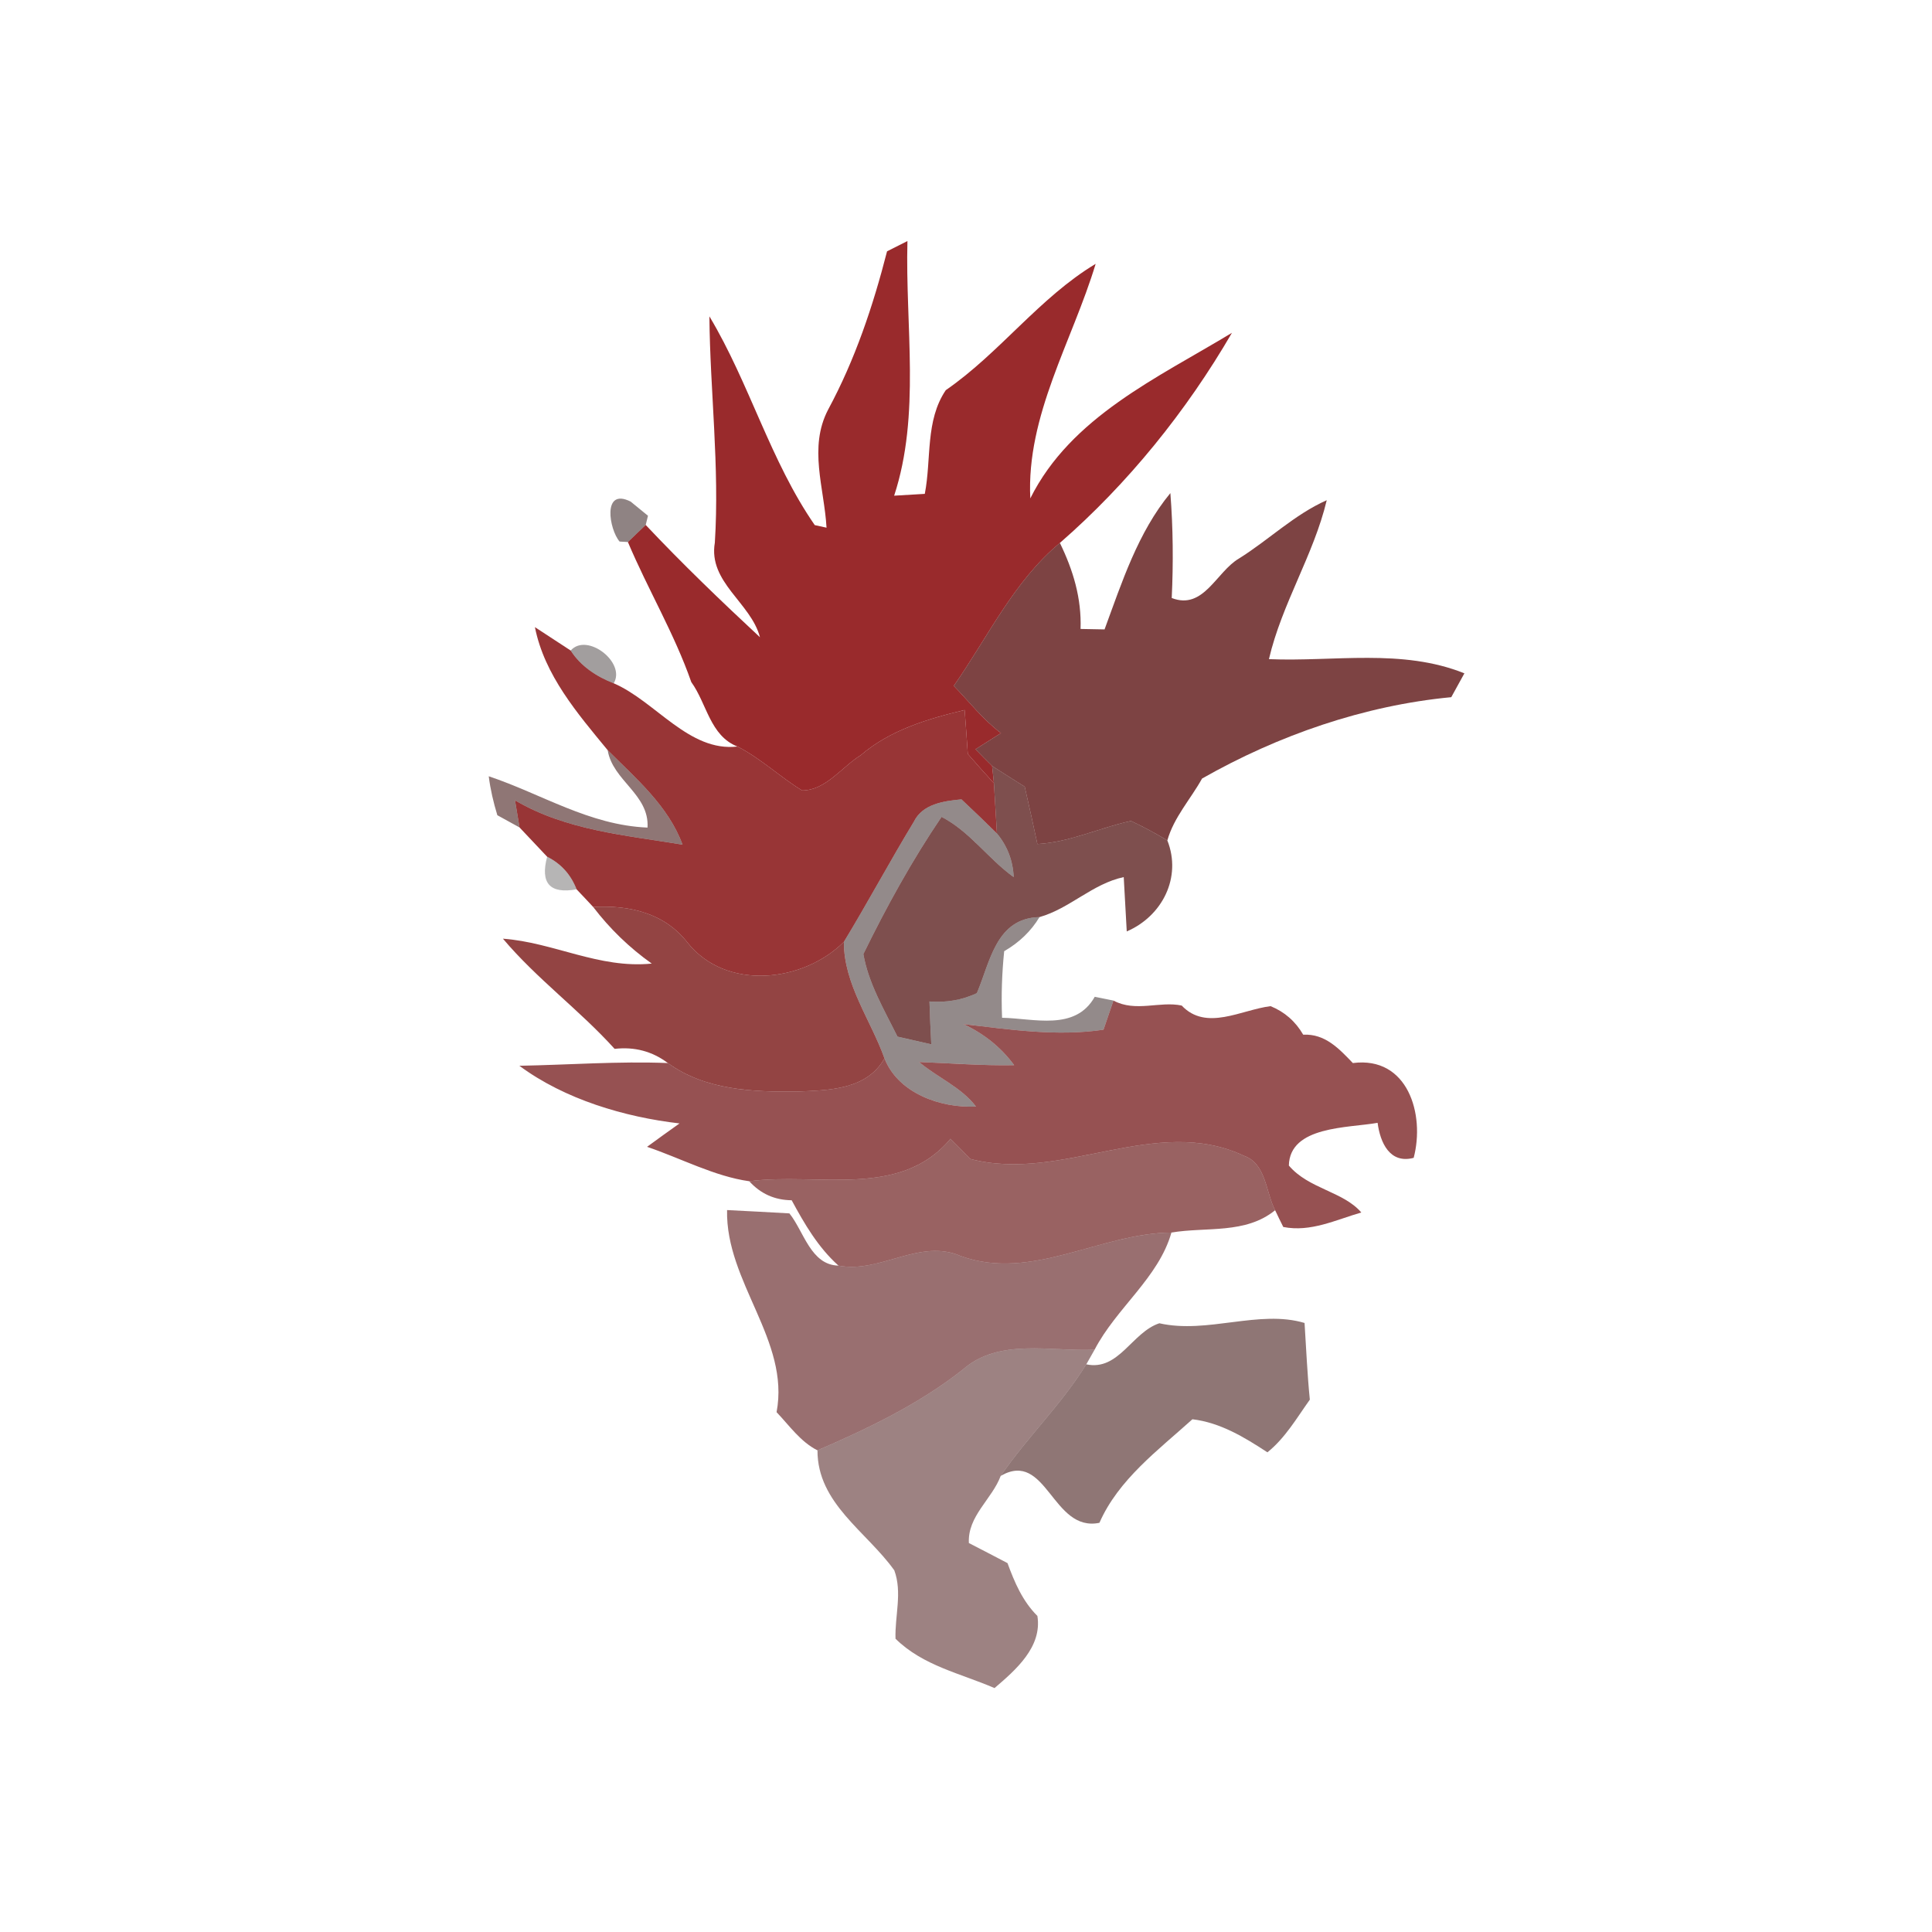 <svg xmlns="http://www.w3.org/2000/svg" width="128pt" height="128pt" viewBox="0 0 128 128"><path fill="#8c0e10" d="M58.77 16.65c.34-.17 1.01-.51 1.35-.68-.15 5.63.88 11.5-.88 16.87l2.03-.12c.45-2.31.02-4.84 1.39-6.87 3.58-2.47 6.2-6.13 9.93-8.37-1.55 5.13-4.6 10.04-4.33 15.54 2.69-5.4 8.44-7.99 13.36-10.97-3.02 5.2-6.9 10-11.4 13.92-3.05 2.53-4.79 6.27-7.03 9.47 1.03 1.06 1.94 2.24 3.13 3.13l-1.69 1.07c.27.28.82.84 1.1 1.11l.12 1.14c-.59-.64-1.16-1.28-1.73-1.94-.05-.73-.15-2.18-.21-2.91-2.44.58-4.95 1.33-6.89 3-1.26.78-2.3 2.32-3.88 2.33-1.47-.9-2.73-2.12-4.28-2.91-1.82-.71-2.03-2.85-3.06-4.27-1.12-3.21-2.88-6.15-4.2-9.28.29-.28.88-.85 1.18-1.13 2.42 2.57 4.98 5.03 7.57 7.44-.6-2.29-3.44-3.64-2.99-6.27.32-5.02-.32-10.09-.36-14.99 2.66 4.44 4.03 9.57 6.98 13.83l.78.17c-.15-2.64-1.21-5.31.11-7.83 1.78-3.3 2.97-6.85 3.9-10.48z" opacity=".88"/><path fill="#1c0303" d="M41.05 35.88c-.69-.8-1.17-3.6.73-2.65.29.24.86.7 1.15.94l-.15.61c-.3.28-.89.85-1.18 1.13l-.55-.03z" opacity=".49"/><path fill="#540908" d="M73.18 41.7c1.15-3.12 2.21-6.43 4.36-9.03.18 2.31.2 4.64.09 6.95 2.12.82 2.95-1.74 4.46-2.62 1.97-1.23 3.67-2.91 5.81-3.86-.87 3.64-2.97 6.84-3.83 10.53 4.33.18 8.82-.72 12.95.94-.22.4-.65 1.19-.87 1.58-5.78.55-11.46 2.52-16.51 5.39-.76 1.37-1.87 2.57-2.3 4.1-.78-.47-1.58-.9-2.41-1.29-2.08.45-4.05 1.41-6.2 1.53-.27-1.27-.55-2.54-.84-3.8-.54-.34-1.62-1.02-2.16-1.37-.28-.27-.83-.83-1.1-1.11l1.69-1.07c-1.19-.89-2.1-2.07-3.13-3.13 2.24-3.2 3.98-6.94 7.03-9.47.88 1.81 1.44 3.66 1.37 5.7l1.59.03z" opacity=".76"/><path fill="#830d0e" d="M35.44 41.55c.6.39 1.78 1.17 2.37 1.55.65 1.03 1.73 1.74 2.85 2.17 2.78 1.2 4.98 4.56 8.2 4.19 1.55.79 2.81 2.01 4.28 2.91 1.58-.01 2.62-1.55 3.88-2.33 1.94-1.67 4.45-2.42 6.89-3 .06.73.16 2.18.21 2.91.57.66 1.14 1.3 1.73 1.94l.2 3.33c-.77-.76-1.56-1.52-2.35-2.26-1.18.11-2.58.3-3.16 1.49-1.59 2.62-3.04 5.33-4.63 7.95-2.72 2.71-7.82 3.25-10.36.05-1.52-1.96-3.86-2.5-6.25-2.36-.27-.29-.82-.88-1.1-1.17-.38-.98-1.03-1.7-1.95-2.16-.45-.48-1.37-1.45-1.83-1.94l-.3-1.8c3.39 2 7.31 2.31 11.1 2.94-.94-2.56-3.08-4.38-4.96-6.26-2-2.43-4.19-4.97-4.82-8.15z" opacity=".83"/><path fill="#0c0101" d="M37.81 43.1c1.07-1.22 3.68.79 2.85 2.17-1.12-.43-2.2-1.14-2.85-2.17z" opacity=".38"/><g fill="#330604"><path d="M40.26 49.7c1.88 1.88 4.02 3.7 4.96 6.26-3.79-.63-7.71-.94-11.1-2.94l.3 1.8c-.37-.2-1.1-.61-1.47-.81-.26-.85-.46-1.71-.57-2.58 3.5 1.17 6.66 3.24 10.52 3.4.13-2.21-2.31-3.1-2.64-5.13zM76.81 87.67c3.18.72 6.61-.92 9.62-.02.11 1.69.18 3.39.35 5.08-.87 1.22-1.63 2.54-2.81 3.49-1.53-1-3.12-1.97-4.97-2.19-2.27 2.05-4.9 3.99-6.16 6.86-3.13.65-3.49-4.86-6.54-3.11 1.76-2.56 4.03-4.74 5.67-7.39 2.15.46 3.02-2.12 4.84-2.72z" opacity=".55"/></g><path fill="#490807" d="M65.73 50.75c.54.35 1.62 1.03 2.16 1.37.29 1.26.57 2.53.84 3.8 2.15-.12 4.12-1.08 6.2-1.53.83.39 1.63.82 2.41 1.29.97 2.45-.34 5.02-2.69 6.03l-.2-3.6c-2.07.44-3.57 2.08-5.58 2.65-2.88.07-3.26 2.94-4.15 5.04-.96.45-2.01.64-3.14.55.03.94.07 1.89.12 2.84-.56-.13-1.68-.38-2.24-.51-.87-1.76-1.92-3.52-2.26-5.47 1.53-3.13 3.22-6.2 5.18-9.09 1.87.96 3.09 2.78 4.78 3.99-.05-1.09-.42-2.06-1.11-2.89l-.2-3.33-.12-1.14z" opacity=".71"/><path fill="#150201" d="M60.54 54.45c.58-1.19 1.98-1.38 3.16-1.49.79.74 1.58 1.5 2.35 2.26.69.83 1.06 1.8 1.11 2.89-1.69-1.21-2.91-3.03-4.78-3.99-1.96 2.89-3.65 5.96-5.18 9.09.34 1.95 1.39 3.71 2.26 5.47.56.13 1.68.38 2.24.51-.05-.95-.09-1.9-.12-2.84 1.13.09 2.18-.1 3.14-.55.89-2.1 1.27-4.97 4.15-5.04-.56.93-1.34 1.68-2.34 2.26-.15 1.46-.2 2.93-.14 4.41 2.12.04 4.85.9 6.14-1.39l1.24.25c-.17.48-.49 1.45-.66 1.93-3.1.46-6.2-.01-9.28-.37 1.37.64 2.49 1.54 3.36 2.72-2.1.04-4.2-.13-6.3-.21 1.22 1.03 2.77 1.65 3.77 2.95-2.32.12-5.15-.87-6.06-3.19-.91-2.55-2.7-4.91-2.69-7.72 1.59-2.62 3.04-5.33 4.63-7.95z" opacity=".46"/><path fill="#040000" d="M36.25 56.76c.92.46 1.57 1.18 1.95 2.16-1.77.32-2.42-.4-1.95-2.16z" opacity=".29"/><path fill="#740d0c" d="M39.3 60.09c2.39-.14 4.73.4 6.25 2.36 2.54 3.2 7.64 2.66 10.36-.05-.01 2.81 1.78 5.17 2.69 7.72-1.18 2.1-3.71 2.11-5.82 2.2-2.93.03-6.07-.1-8.53-1.89-1.04-.78-2.21-1.09-3.53-.94-2.33-2.58-5.16-4.64-7.4-7.3 3.38.25 6.36 2 9.86 1.65-1.49-1.06-2.78-2.31-3.88-3.75z" opacity=".77"/><path fill="#6c0b0c" d="M73.77 66.29c1.47.79 3.06.02 4.52.33 1.63 1.72 3.94.28 5.89.04.93.38 1.65 1.01 2.16 1.89 1.45-.07 2.37.92 3.29 1.88 3.64-.47 4.79 3.39 4.03 6.28-1.58.42-2.22-1.01-2.39-2.32-1.96.35-5.82.2-5.88 2.83 1.31 1.55 3.6 1.71 4.8 3.11-1.7.49-3.35 1.32-5.17.96-.14-.28-.41-.83-.54-1.11-.62-1.18-.59-3.08-2.05-3.6-5.88-2.78-12.07 1.81-18.15.2-.43-.45-.87-.9-1.31-1.33-3.33 4-8.82 2.21-13.33 2.81-2.29-.32-4.53-1.52-6.77-2.28.53-.39 1.61-1.17 2.15-1.55-3.63-.42-7.6-1.59-10.61-3.82 3.28-.06 6.56-.31 9.84-.18 2.46 1.79 5.6 1.92 8.53 1.89 2.11-.09 4.64-.1 5.82-2.2.91 2.32 3.74 3.31 6.06 3.19-1-1.3-2.55-1.92-3.77-2.95 2.1.08 4.2.25 6.3.21-.87-1.18-1.99-2.08-3.36-2.72 3.08.36 6.18.83 9.28.37.17-.48.49-1.45.66-1.93z" opacity=".71"/><path fill="#5f0a0a" d="M49.64 78.26c4.51-.6 10 1.19 13.33-2.81.44.43.88.88 1.31 1.33 6.08 1.61 12.27-2.98 18.15-.2 1.46.52 1.43 2.42 2.05 3.6-1.96 1.6-4.56 1.09-6.87 1.48-4.74.04-9.25 3.25-13.95 1.56-2.73-1.2-5.34 1.17-8.11.63-1.35-1.21-2.25-2.76-3.1-4.33-1.12-.01-2.06-.43-2.81-1.26z" opacity=".64"/><path fill="#500809" d="M48.17 80.17c1.03.05 3.1.16 4.13.22.96 1.19 1.41 3.42 3.25 3.46 2.77.54 5.38-1.83 8.11-.63 4.7 1.69 9.21-1.52 13.95-1.56-.85 3-3.65 4.99-5.09 7.76-2.91.14-6.35-.8-8.76 1.34-2.9 2.28-6.23 3.87-9.6 5.33-1.13-.57-1.86-1.64-2.71-2.53.9-4.75-3.38-8.61-3.28-13.39z" opacity=".58"/><path fill="#3d0606" d="M63.76 90.76c2.41-2.14 5.85-1.2 8.76-1.34l-.55.97c-1.64 2.65-3.91 4.83-5.67 7.39-.58 1.55-2.2 2.66-2.11 4.45.64.33 1.92.99 2.56 1.33.47 1.28.99 2.51 1.98 3.5.33 2.06-1.45 3.59-2.84 4.78-2.26-.98-4.73-1.47-6.56-3.27-.05-1.51.46-3.07-.08-4.53-1.83-2.57-5.1-4.43-5.09-7.95 3.37-1.46 6.7-3.05 9.6-5.33z" opacity=".5"/></svg>